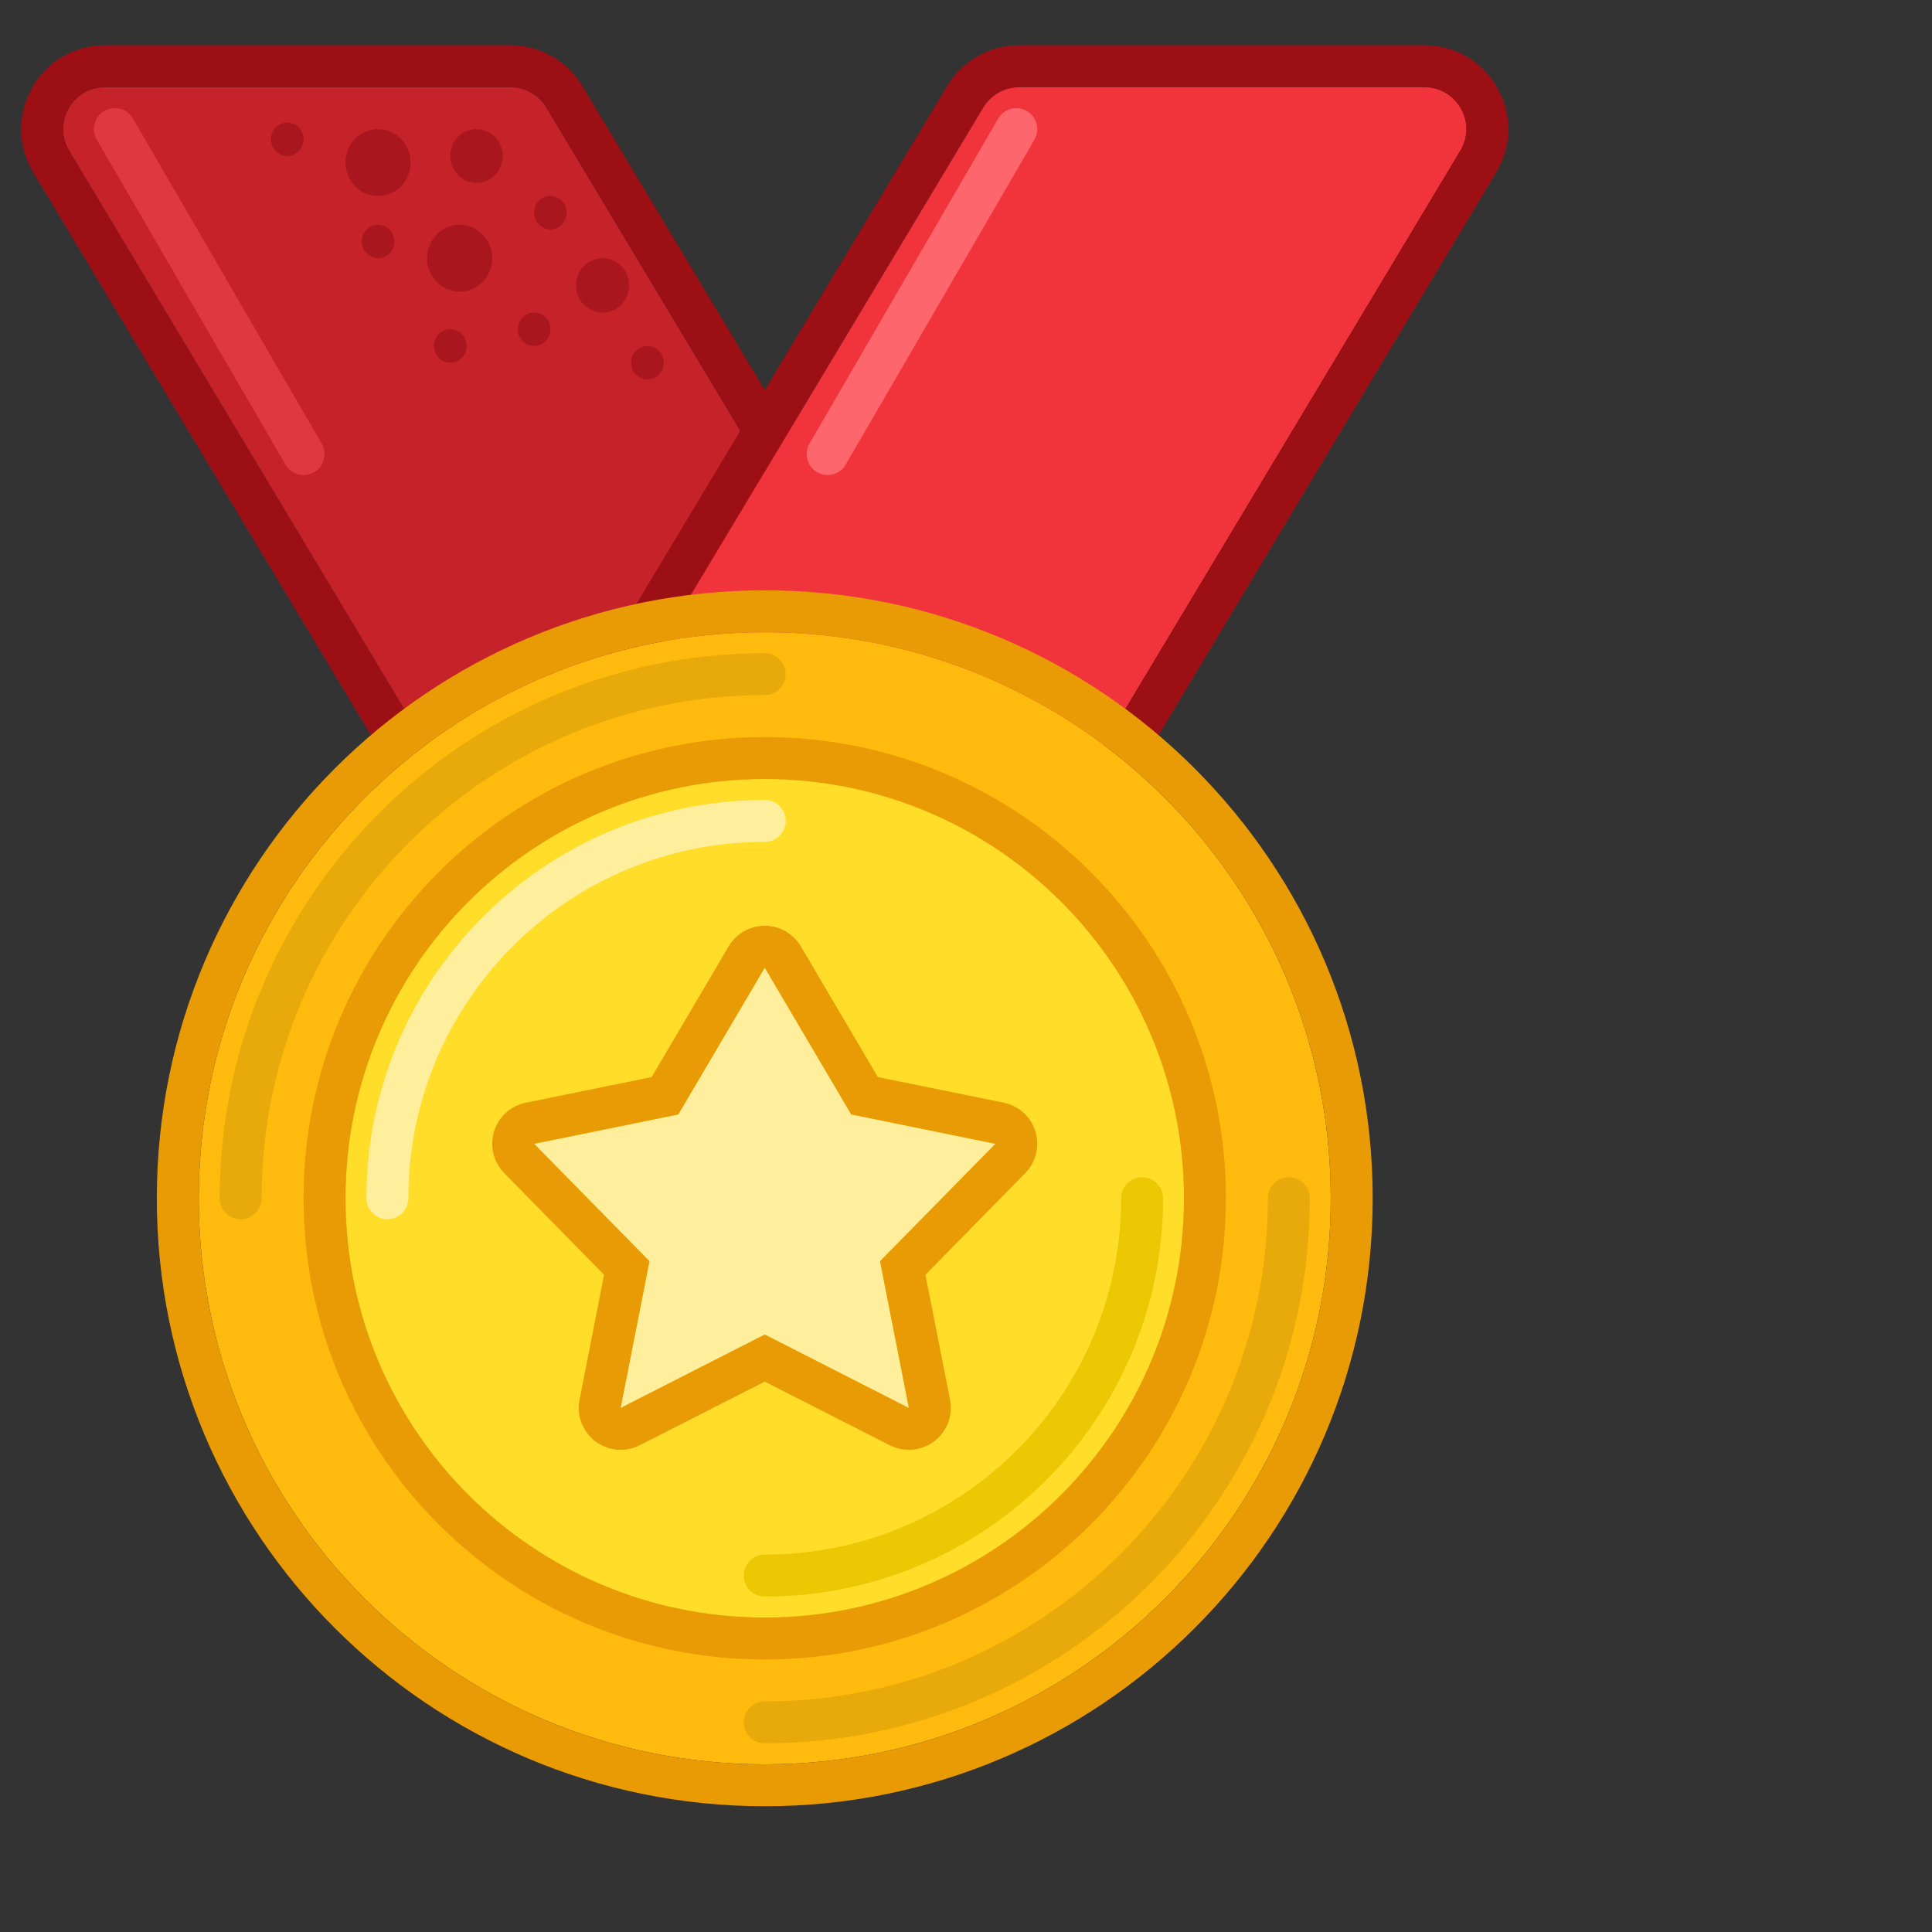 <svg width="24" height="24" viewBox="0 0 24 24" fill="none" xmlns="http://www.w3.org/2000/svg">
<rect x="0" y="0" width="24" height="24" fill="#333333" stroke="none"/>
<path d="M6.787 1.336C6.693 1.179 6.523 1.083 6.34 1.083H1.305C0.9 1.083 0.65 1.525 0.859 1.872L6.484 11.247C6.578 11.404 6.747 11.5 6.93 11.5H11.965C12.37 11.5 12.62 11.058 12.412 10.711L6.787 1.336Z" fill="#C52229"/>
<path fill-rule="evenodd" clip-rule="evenodd" d="M6.341 0.562H1.305C0.496 0.562 -0.005 1.446 0.412 2.14L6.037 11.515C6.225 11.829 6.564 12.021 6.93 12.021H11.966C12.775 12.021 13.275 11.137 12.859 10.443L7.234 1.068C7.045 0.754 6.706 0.562 6.341 0.562ZM6.341 1.083C6.523 1.083 6.693 1.179 6.787 1.336L12.412 10.711C12.62 11.058 12.37 11.5 11.966 11.5H6.93C6.747 11.5 6.578 11.404 6.484 11.247L0.859 1.872C0.65 1.525 0.9 1.083 1.305 1.083H6.341Z" fill="#9B0F15"/>
<path d="M12.213 1.336C12.307 1.179 12.476 1.083 12.659 1.083H17.695C18.099 1.083 18.35 1.525 18.141 1.872L12.516 11.247C12.422 11.404 12.253 11.5 12.07 11.5H7.034C6.63 11.5 6.38 11.058 6.588 10.711L12.213 1.336Z" fill="#F1333B"/>
<path fill-rule="evenodd" clip-rule="evenodd" d="M12.659 0.562H17.695C18.504 0.562 19.004 1.446 18.588 2.14L12.963 11.515C12.775 11.829 12.435 12.021 12.07 12.021H7.034C6.225 12.021 5.725 11.137 6.141 10.443L11.766 1.068C11.954 0.754 12.293 0.562 12.659 0.562ZM12.659 1.083C12.476 1.083 12.307 1.179 12.213 1.336L6.588 10.711C6.379 11.058 6.63 11.5 7.034 11.5H12.07C12.252 11.5 12.422 11.404 12.516 11.247L18.141 1.872C18.349 1.525 18.099 1.083 17.695 1.083H12.659Z" fill="#9B0F15"/>
<path fill-rule="evenodd" clip-rule="evenodd" d="M12.756 1.379C12.88 1.451 12.922 1.611 12.85 1.735L10.506 5.771C10.434 5.896 10.275 5.938 10.15 5.866C10.026 5.794 9.984 5.634 10.056 5.51L12.4 1.473C12.472 1.349 12.631 1.307 12.756 1.379Z" fill="#FE666D"/>
<path fill-rule="evenodd" clip-rule="evenodd" d="M1.296 1.379C1.172 1.451 1.13 1.611 1.202 1.735L3.546 5.771C3.618 5.896 3.777 5.938 3.902 5.866C4.026 5.794 4.068 5.634 3.996 5.51L1.652 1.473C1.58 1.349 1.421 1.307 1.296 1.379Z" fill="#DF3840"/>
<path d="M6.245 1.938C6.245 2.122 6.099 2.272 5.919 2.272C5.739 2.272 5.594 2.122 5.594 1.938C5.594 1.754 5.739 1.604 5.919 1.604C6.099 1.604 6.245 1.754 6.245 1.938Z" fill="#AA161D"/>
<path d="M5.101 2.019C5.101 2.249 4.92 2.434 4.697 2.434C4.473 2.434 4.292 2.249 4.292 2.019C4.292 1.79 4.473 1.604 4.697 1.604C4.92 1.604 5.101 1.79 5.101 2.019Z" fill="#AA161D"/>
<path d="M6.115 3.207C6.115 3.437 5.933 3.622 5.71 3.622C5.486 3.622 5.305 3.437 5.305 3.207C5.305 2.978 5.486 2.792 5.71 2.792C5.933 2.792 6.115 2.978 6.115 3.207Z" fill="#AA161D"/>
<path d="M7.04 2.642C7.04 2.756 6.95 2.849 6.838 2.849C6.726 2.849 6.635 2.756 6.635 2.642C6.635 2.527 6.726 2.434 6.838 2.434C6.95 2.434 7.04 2.527 7.04 2.642Z" fill="#AA161D"/>
<path d="M4.899 3C4.899 3.114 4.808 3.207 4.696 3.207C4.585 3.207 4.494 3.114 4.494 3C4.494 2.885 4.585 2.792 4.696 2.792C4.808 2.792 4.899 2.885 4.899 3Z" fill="#AA161D"/>
<path d="M3.771 1.73C3.771 1.845 3.68 1.938 3.568 1.938C3.456 1.938 3.366 1.845 3.366 1.73C3.366 1.616 3.456 1.523 3.568 1.523C3.68 1.523 3.771 1.616 3.771 1.73Z" fill="#AA161D"/>
<path d="M6.838 4.09C6.838 4.205 6.747 4.298 6.635 4.298C6.524 4.298 6.433 4.205 6.433 4.09C6.433 3.976 6.524 3.883 6.635 3.883C6.747 3.883 6.838 3.976 6.838 4.09Z" fill="#AA161D"/>
<path d="M5.796 4.298C5.796 4.412 5.706 4.505 5.594 4.505C5.482 4.505 5.391 4.412 5.391 4.298C5.391 4.183 5.482 4.09 5.594 4.09C5.706 4.09 5.796 4.183 5.796 4.298Z" fill="#AA161D"/>
<path d="M7.815 3.545C7.815 3.732 7.668 3.883 7.486 3.883C7.304 3.883 7.156 3.732 7.156 3.545C7.156 3.359 7.304 3.207 7.486 3.207C7.668 3.207 7.815 3.359 7.815 3.545Z" fill="#AA161D"/>
<path d="M8.245 4.505C8.245 4.62 8.154 4.713 8.042 4.713C7.93 4.713 7.84 4.62 7.84 4.505C7.84 4.391 7.93 4.298 8.042 4.298C8.154 4.298 8.245 4.391 8.245 4.505Z" fill="#AA161D"/>
<path d="M16.531 14.886C16.531 18.769 13.383 21.917 9.5 21.917C5.617 21.917 2.469 18.769 2.469 14.886C2.469 11.002 5.617 7.854 9.5 7.854C13.383 7.854 16.531 11.002 16.531 14.886Z" fill="#FFBB0D"/>
<path fill-rule="evenodd" clip-rule="evenodd" d="M17.052 14.886C17.052 19.056 13.671 22.438 9.5 22.438C5.329 22.438 1.948 19.056 1.948 14.886C1.948 10.715 5.329 7.333 9.5 7.333C13.671 7.333 17.052 10.715 17.052 14.886ZM9.5 21.917C13.383 21.917 16.531 18.769 16.531 14.886C16.531 11.002 13.383 7.854 9.5 7.854C5.617 7.854 2.469 11.002 2.469 14.886C2.469 18.769 5.617 21.917 9.5 21.917Z" fill="#E89B05"/>
<path fill-rule="evenodd" clip-rule="evenodd" d="M2.99 15.146C2.846 15.146 2.729 15.029 2.729 14.886C2.729 11.146 5.761 8.115 9.5 8.115C9.644 8.115 9.76 8.231 9.76 8.375C9.76 8.519 9.644 8.635 9.5 8.635C6.048 8.635 3.25 11.434 3.25 14.886C3.25 15.029 3.133 15.146 2.99 15.146Z" fill="#E8AA0A"/>
<path fill-rule="evenodd" clip-rule="evenodd" d="M16.01 14.625C16.154 14.625 16.271 14.742 16.271 14.885C16.271 18.625 13.239 21.656 9.5 21.656C9.356 21.656 9.239 21.54 9.239 21.396C9.239 21.252 9.356 21.135 9.5 21.135C12.952 21.135 15.75 18.337 15.75 14.885C15.75 14.742 15.867 14.625 16.01 14.625Z" fill="#E8AA0A"/>
<path d="M14.708 14.886C14.708 17.762 12.376 20.094 9.5 20.094C6.623 20.094 4.292 17.762 4.292 14.886C4.292 12.009 6.623 9.677 9.5 9.677C12.376 9.677 14.708 12.009 14.708 14.886Z" fill="#FFDD28"/>
<path fill-rule="evenodd" clip-rule="evenodd" d="M15.229 14.885C15.229 18.049 12.664 20.615 9.5 20.615C6.336 20.615 3.771 18.049 3.771 14.885C3.771 11.721 6.336 9.156 9.5 9.156C12.664 9.156 15.229 11.721 15.229 14.885ZM9.5 20.094C12.376 20.094 14.708 17.762 14.708 14.885C14.708 12.009 12.376 9.677 9.5 9.677C6.623 9.677 4.292 12.009 4.292 14.885C4.292 17.762 6.623 20.094 9.5 20.094Z" fill="#E89B05"/>
<path fill-rule="evenodd" clip-rule="evenodd" d="M9.5 19.312C11.945 19.312 13.927 17.331 13.927 14.886C13.927 14.742 14.044 14.625 14.188 14.625C14.331 14.625 14.448 14.742 14.448 14.886C14.448 17.618 12.233 19.833 9.5 19.833C9.356 19.833 9.24 19.717 9.24 19.573C9.24 19.429 9.356 19.312 9.5 19.312Z" fill="#ECC704"/>
<path fill-rule="evenodd" clip-rule="evenodd" d="M9.5 10.458C7.055 10.458 5.073 12.44 5.073 14.885C5.073 15.029 4.956 15.146 4.812 15.146C4.669 15.146 4.552 15.029 4.552 14.885C4.552 12.153 6.767 9.938 9.5 9.938C9.644 9.938 9.76 10.054 9.76 10.198C9.76 10.342 9.644 10.458 9.5 10.458Z" fill="#FFEF9C"/>
<path d="M6.636 14.209L8.426 13.844L8.963 12.932L9.5 12.021L10.574 13.844L12.365 14.209L10.932 15.667L11.29 17.49L9.5 16.578L7.71 17.49L8.068 15.667L6.636 14.209Z" fill="#FFEF9C"/>
<path fill-rule="evenodd" clip-rule="evenodd" d="M8.426 13.844L9.5 12.021L10.574 13.844L12.365 14.209L10.932 15.667L11.29 17.49L9.5 16.578L7.71 17.49L8.068 15.667L6.635 14.209L8.426 13.844ZM7.504 15.836L6.264 14.573C6.13 14.437 6.082 14.239 6.137 14.056C6.193 13.874 6.344 13.736 6.532 13.698L8.095 13.38L9.051 11.757C9.145 11.598 9.316 11.5 9.5 11.5C9.684 11.5 9.855 11.598 9.949 11.757L10.905 13.38L12.469 13.698C12.656 13.736 12.807 13.874 12.863 14.056C12.918 14.239 12.87 14.437 12.736 14.573L11.496 15.836L11.802 17.389C11.84 17.585 11.763 17.785 11.604 17.905C11.445 18.025 11.232 18.044 11.054 17.954L9.5 17.163L7.946 17.954C7.768 18.044 7.555 18.025 7.396 17.905C7.237 17.785 7.16 17.585 7.199 17.389L7.504 15.836Z" fill="#E89B05"/>
</svg>
